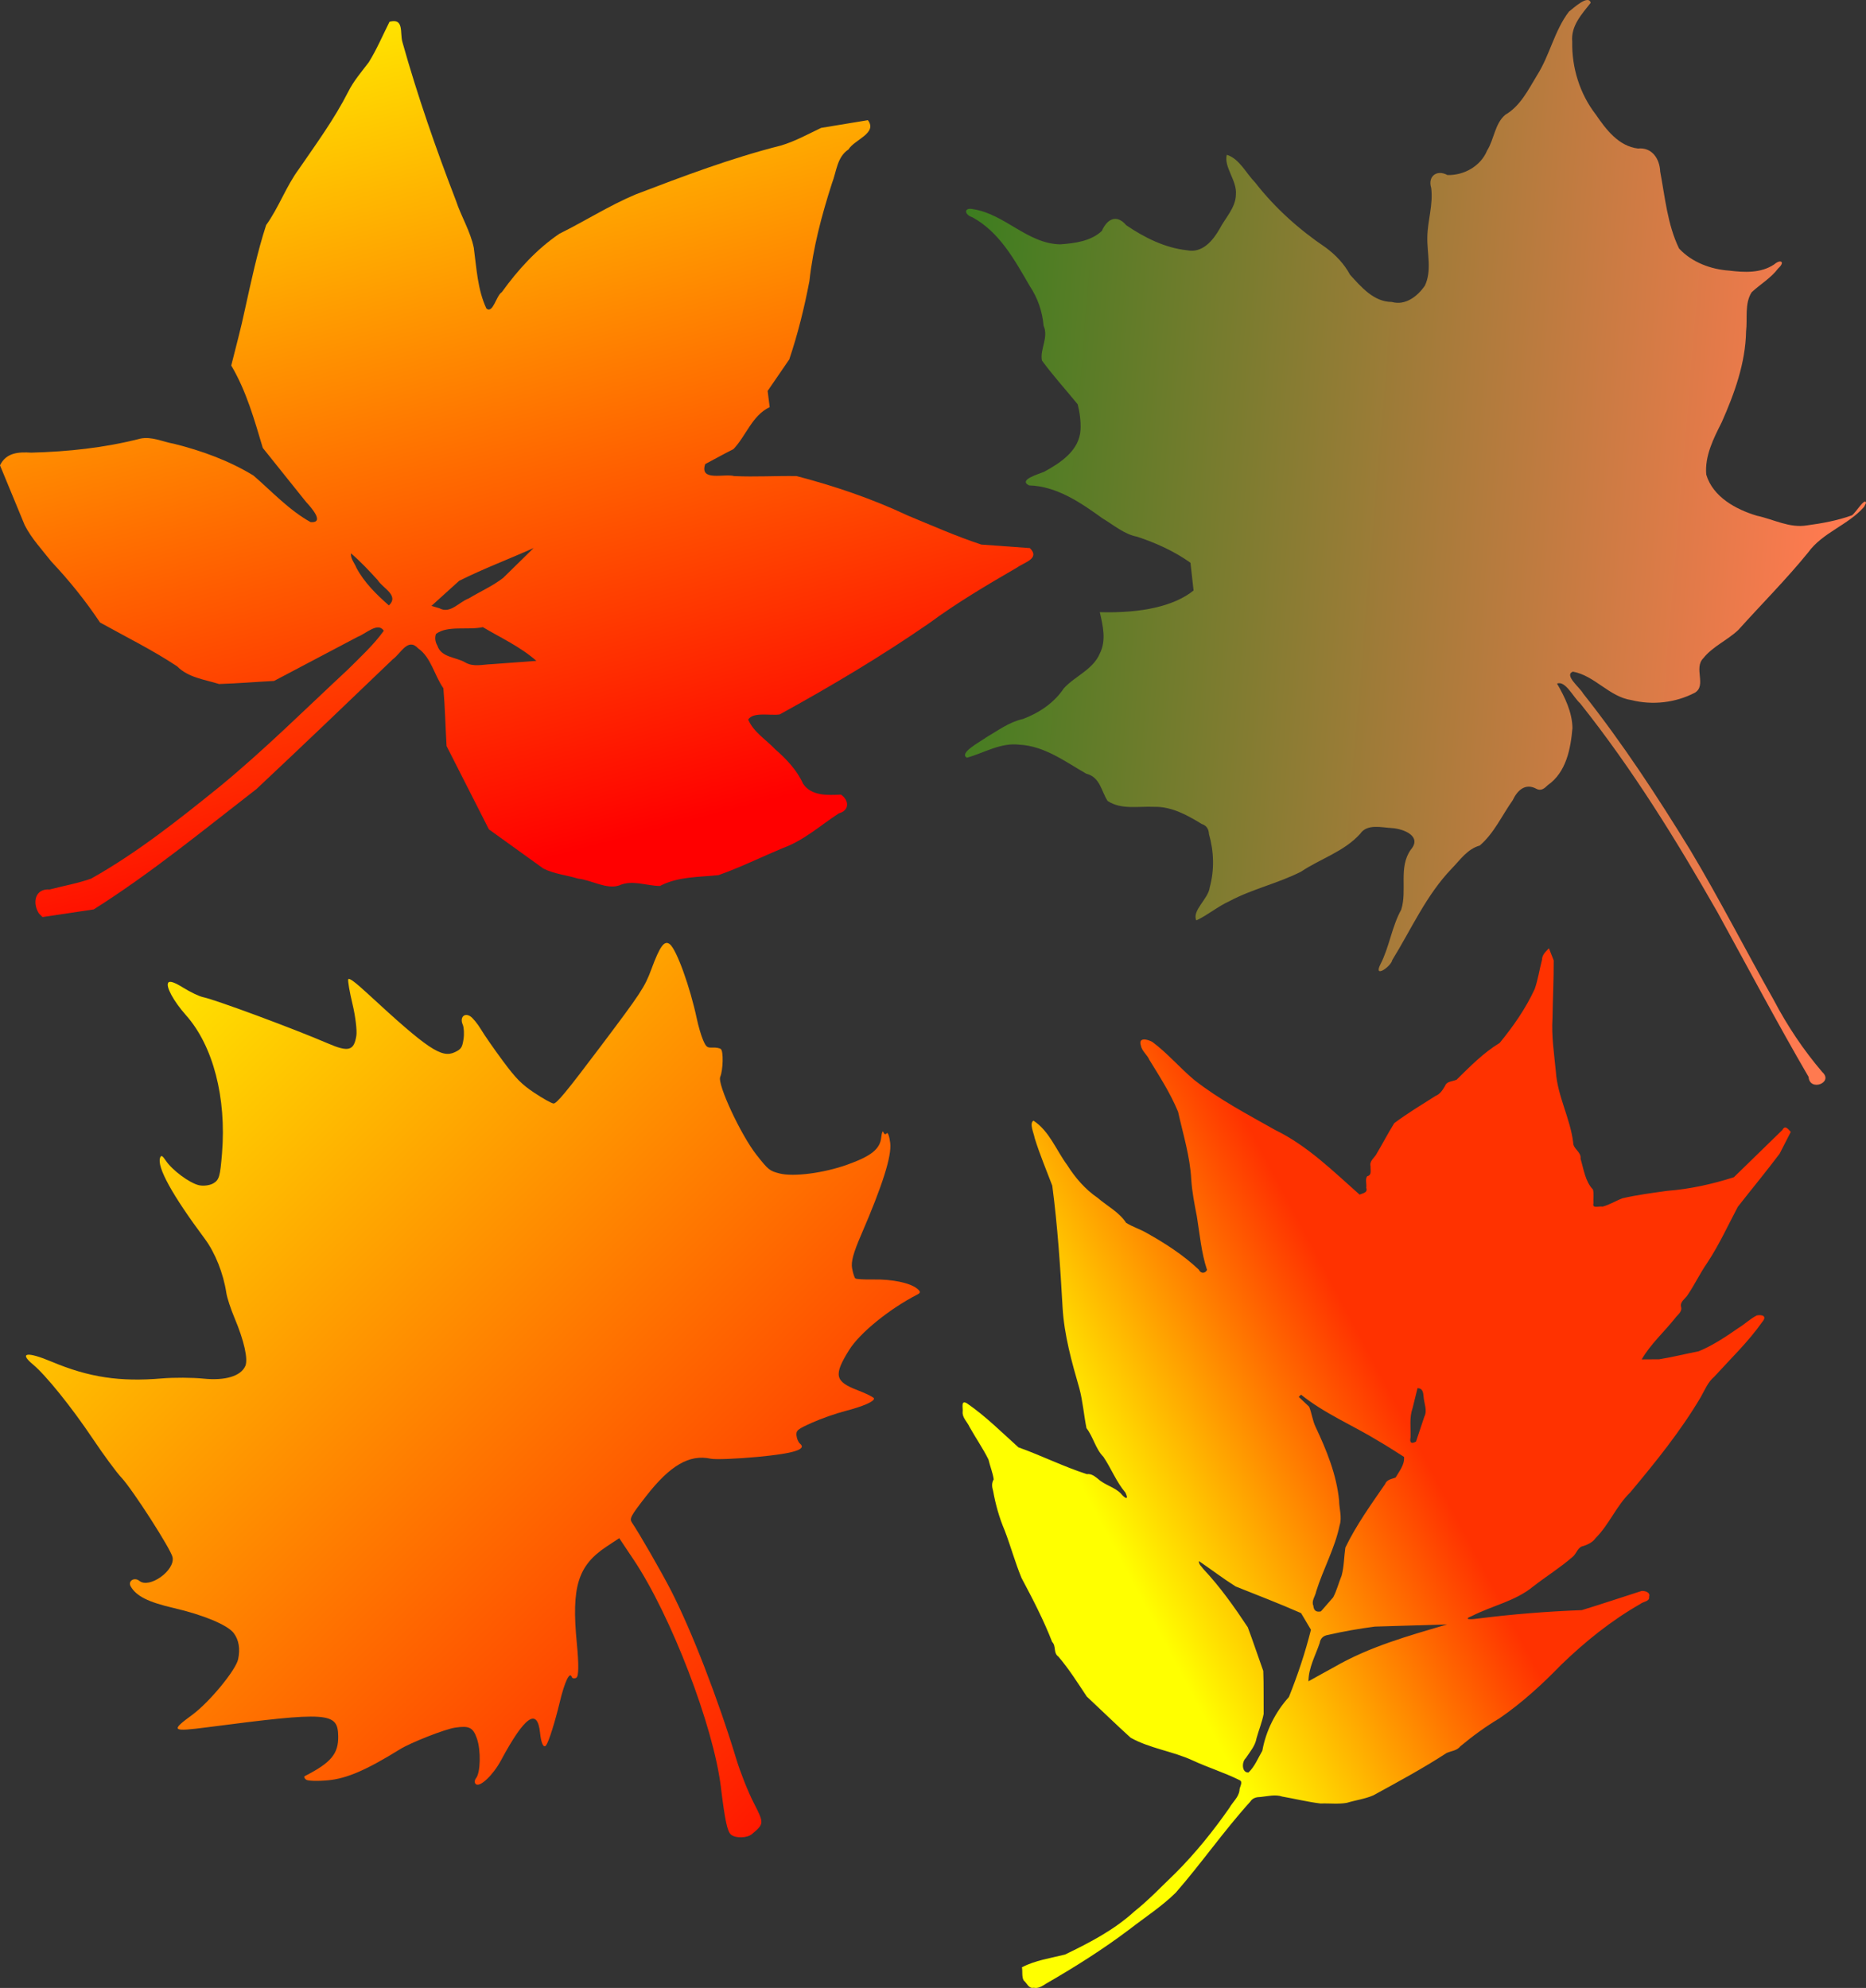 <?xml version="1.0" encoding="UTF-8" standalone="no"?>
<!-- Created with Inkscape (http://www.inkscape.org/) -->

<svg
   xmlns:dc="http://purl.org/dc/elements/1.1/"
   xmlns:cc="http://creativecommons.org/ns#"
   xmlns:rdf="http://www.w3.org/1999/02/22-rdf-syntax-ns#"
   xmlns:svg="http://www.w3.org/2000/svg"
   xmlns="http://www.w3.org/2000/svg"
   xmlns:sodipodi="http://sodipodi.sourceforge.net/DTD/sodipodi-0.dtd"
   xmlns:inkscape="http://www.inkscape.org/namespaces/inkscape"
   width="720.546"
   height="767.796"
   id="svg2"
   version="1.1"
   inkscape:version="0.48.5 r10040"
   sodipodi:docname="Leaves.svg">
 <rect width="100%" height="100%" fill="#333333" stroke="none"/>
 <defs>
    <linearGradient id="grad1" x1="0%" y1="0%" x2="100%" y2="100%">
      <stop offset="0%" style="stop-color:rgb(255,255,0);stop-opacity:1" />
      <stop offset="100%" style="stop-color:rgb(255,0,0);stop-opacity:1" />
    </linearGradient>
    <linearGradient id="grad2" x1="0%" y1="0%" x2="100%" y2="10%">
      <stop offset="0%" style="stop-color:rgb(55,125,30);stop-opacity:1" />
      <stop offset="100%" style="stop-color:rgb(255,122,80);stop-opacity:1" />
    </linearGradient>

    <linearGradient id="grad3" x1="0%" y1="0%" x2="30%" y2="100%">
      <stop offset="0%" style="stop-color:rgb(255,255,0);stop-opacity:1" />
      <stop offset="100%" style="stop-color:rgb(255,0,0);stop-opacity:1" />
    </linearGradient>

    <linearGradient id="grad4" x1="0%" y1="30%" x2="30%" y2="10%">
      <stop offset="0%" style="stop-color:rgb(255,255,0);stop-opacity:1" />
      <stop offset="100%" style="stop-color:rgb(255,50,0);stop-opacity:1" />
    </linearGradient>

  </defs>

  <sodipodi:namedview
     id="base"
     pagecolor="#ffffff"
     bordercolor="#666666"
     borderopacity="1.0"
     inkscape:pageopacity="0.0"
     inkscape:pageshadow="2"
     inkscape:zoom="0.65788212"
     inkscape:cx="289.13818"
     inkscape:cy="362.17653"
     inkscape:document-units="px"
     inkscape:current-layer="layer1"
     showgrid="false"
     inkscape:window-width="1366"
     inkscape:window-height="705"
     inkscape:window-x="-8"
     inkscape:window-y="-8"
     inkscape:window-maximized="1"
     fit-margin-top="0"
     fit-margin-left="0"
     fit-margin-right="0"
     fit-margin-bottom="0" />
  <g
     inkscape:label="Layer 1"
     inkscape:groupmode="layer"
     id="layer1"
     transform="translate(-12.081,-30.702)">
    <path
       style="fill:url(#grad1)"
       d="m 302.436,739.074 c -1.85,1.552 -6.275,1.677 -8.058,0.228 -1.446,-1.175 -2.355,-5.427 -3.941,-18.437 -2.866,-23.509 -19.25,-66.193 -33.701,-87.801 l -5.54,-8.283 -4.87,3.226 c -11.118,7.365 -13.634,15.534 -11.507,37.356 0.803,8.24 0.742,12.784 -0.179,13.315 -0.769,0.443 -1.574,0.302 -1.788,-0.313 -0.78,-2.243 -2.751,1.922 -4.635,9.794 -1.836,7.672 -4.266,15.348 -5.263,16.625 -0.961,1.23 -1.91,-0.721 -2.331,-4.793 -1.026,-9.916 -5.913,-6.471 -15.109,10.652 -3.035,5.65 -8.093,10.438 -9.672,9.155 -0.603,-0.49 -0.571,-1.537 0.071,-2.326 1.723,-2.121 1.916,-10.745 0.341,-15.27 -1.512,-4.344 -2.97,-5.07 -8.5,-4.234 -3.913,0.592 -17.084,5.768 -21.242,8.35 -12.856,7.98 -20.468,11.274 -27.643,11.963 -4.095,0.393 -7.983,0.278 -8.639,-0.255 -0.657,-0.534 -0.864,-1.139 -0.46,-1.346 10.145,-5.186 13.026,-8.624 12.91,-15.405 -0.16,-9.302 -3.707,-9.547 -50.424,-3.473 -13.948,1.813 -14.418,1.436 -5.955,-4.777 6.597,-4.844 16.862,-17.29 17.74,-21.509 0.843,-4.055 0.26,-7.473 -1.722,-10.09 -2.356,-3.111 -11.683,-7.008 -23.103,-9.654 -9.93,-2.3 -14.538,-4.619 -16.675,-8.391 -1.165,-2.055 1.418,-3.685 3.351,-2.114 3.839,3.119 13.82,-3.965 12.832,-9.107 C 78.139,629.121 63.265,605.96 58.956,601.38 57.055,599.359 52.093,592.622 47.929,586.408 39.725,574.164 29.784,561.82 24.786,557.671 c -5.51,-4.574 -2.249,-5.037 7.281,-1.032 14.32,6.017 26.283,7.83 42.543,6.448 4.567,-0.388 11.787,-0.353 16.043,0.078 8.392,0.85 14.359,-0.938 16.141,-4.839 1.174,-2.569 -0.443,-9.803 -4.163,-18.625 -1.453,-3.445 -2.868,-7.769 -3.146,-9.607 -1.141,-7.554 -4.332,-15.576 -8.329,-20.94 -12.575,-16.875 -18.591,-27.798 -17.248,-31.316 0.413,-1.082 0.874,-0.845 2.203,1.131 2.492,3.705 9.071,8.603 12.731,9.478 1.766,0.422 4.324,0.085 5.684,-0.749 2.194,-1.346 2.564,-2.647 3.286,-11.549 1.749,-21.571 -3.456,-41.552 -13.888,-53.316 -4.854,-5.473 -7.976,-11.247 -6.84,-12.646 0.58,-0.714 2.484,-0.053 5.78,2.004 2.703,1.687 6.154,3.327 7.669,3.644 4.913,1.028 35.131,12.235 48.211,17.88 7.901,3.41 10.035,2.826 10.937,-2.995 0.311,-2.007 -0.353,-7.488 -1.475,-12.181 -1.122,-4.693 -1.868,-9.01 -1.657,-9.594 0.264,-0.732 2.642,1.025 7.649,5.651 23.073,21.316 28.417,24.902 33.509,22.486 2.436,-1.156 2.86,-1.787 3.358,-5 0.313,-2.022 0.171,-4.581 -0.316,-5.688 -1.169,-2.652 0.547,-4.611 2.836,-3.238 0.997,0.598 2.895,2.902 4.217,5.118 1.322,2.216 5.155,7.736 8.517,12.266 5.024,6.769 7.172,8.943 12.052,12.203 3.266,2.181 6.6,4.052 7.41,4.157 1.175,0.152 4.861,-4.31 18.271,-22.113 15.494,-20.571 17.01,-22.875 19.515,-29.664 3.352,-9.085 5.084,-11.427 7.187,-9.719 2.608,2.119 7.804,16.51 10.409,28.83 0.599,2.833 1.681,6.509 2.405,8.168 1.181,2.708 1.555,3.004 3.656,2.892 1.287,-0.069 2.732,0.193 3.21,0.582 1.042,0.847 0.875,8.028 -0.25,10.774 -1.154,2.816 7.947,22.371 13.981,30.041 4.628,5.883 5.061,6.233 8.944,7.229 5.382,1.381 17.062,-0.14 26.182,-3.409 9.247,-3.315 12.613,-6.03 13.081,-10.551 0.191,-1.841 0.564,-2.723 0.831,-1.961 0.289,0.826 0.804,0.993 1.276,0.412 0.435,-0.536 1.045,1.154 1.355,3.754 0.602,5.05 -2.985,16.382 -11.217,35.439 -3.043,7.044 -3.96,10.425 -3.508,12.933 0.336,1.868 0.903,3.633 1.26,3.923 0.357,0.29 3.509,0.474 7.005,0.409 7.162,-0.133 14.031,1.292 16.777,3.481 1.466,1.168 1.495,1.648 0.142,2.342 -10.765,5.526 -22.219,14.832 -26.298,21.368 -6.116,9.799 -5.594,12.209 3.389,15.643 3.358,1.284 6.142,2.686 6.187,3.115 0.123,1.191 -4.237,3.088 -11.261,4.898 -3.488,0.899 -9.167,2.899 -12.619,4.445 -5.682,2.544 -6.255,3.018 -6.05,5.001 0.125,1.205 0.725,2.596 1.335,3.091 2.737,2.224 -2.274,3.811 -16.173,5.123 -8.251,0.779 -16.485,1.099 -18.297,0.711 -8.239,-1.763 -15.669,2.553 -24.96,14.501 -6.006,7.723 -6.495,8.645 -5.425,10.212 2.771,4.056 11.447,19.143 15.045,26.161 8.03,15.664 18.118,41.715 25.295,65.324 1.544,5.078 4.549,12.618 6.678,16.757 4.042,7.857 4.029,8.066 -0.699,12.032 z"
       id="path3164"
       inkscape:connector-curvature="0" />
    <path
       style="fill:url(#grad2)"
       d="m 731.84,226.522 c -6.189,7.03 -16.026,9.859 -21.598,17.613 -8.452,10.39 -17.947,19.887 -26.885,29.835 -4.221,4.021 -9.906,6.372 -13.563,10.963 -3.803,3.881 1.342,10.433 -3.201,13.287 -7.473,3.905 -16.301,4.919 -24.482,2.891 -8.658,-1.271 -14.106,-9.399 -22.639,-11.005 -3.619,1.314 2.711,6.163 3.935,8.446 15.172,19.155 28.588,39.647 41.347,60.467 11.327,18.922 21.327,38.591 32.179,57.78 5.22,9.984 11.512,19.412 18.829,27.979 4.462,4.047 -4.872,7.671 -5.3,1.859 -12.17,-20.906 -23.475,-42.297 -35.123,-63.494 -15.97,-28.002 -32.988,-55.561 -53.103,-80.807 -2.587,-2.263 -5.71,-8.947 -8.915,-7.605 3.017,5.199 5.842,10.995 5.957,17.131 -0.694,8.058 -2.399,17.077 -9.497,22.061 -1.327,1.289 -2.682,2.458 -4.536,1.38 -4.201,-2.226 -7.275,0.681 -9.031,4.451 -4.166,5.877 -7.192,12.762 -12.734,17.519 -4.764,1.326 -7.495,5.458 -10.78,8.854 -9.861,10.209 -15.601,23.385 -22.971,35.314 -0.517,2.636 -7.479,7.354 -4.608,1.703 3.474,-6.75 4.366,-14.46 8.036,-21.114 2.392,-7.517 -1.162,-16.294 3.683,-23.143 4.512,-5.238 -2.814,-8.075 -7.248,-8.362 -4.056,-0.202 -9.583,-1.778 -12.29,2.217 -6.187,6.86 -15.284,9.571 -22.788,14.593 -8.93,4.557 -18.877,6.691 -27.737,11.44 -4.488,2.04 -8.306,5.334 -12.738,7.408 -1.808,-3.781 4.676,-8.33 5.174,-12.765 1.851,-6.749 1.622,-13.889 -0.298,-20.59 -0.096,-1.905 -0.919,-3.275 -2.779,-3.881 -5.629,-3.436 -11.673,-6.802 -18.487,-6.632 -5.934,-0.278 -12.609,1.209 -17.868,-2.265 -2.511,-3.858 -2.863,-9.19 -8.263,-10.535 -8.113,-4.645 -16.045,-10.667 -25.737,-11.192 -7.245,-0.915 -13.628,3.148 -20.328,5.026 -3.262,-1.787 5.033,-6.078 7.402,-7.818 4.602,-2.699 8.937,-5.978 14.257,-7.143 6.207,-2.345 12.036,-6.231 15.748,-11.824 4.379,-4.811 11.296,-7.202 13.948,-13.553 2.519,-5.039 1.137,-10.68 -0.044,-15.873 16.311,0.468 28.871,-2.427 36.202,-8.375 -0.397,-3.569 -0.794,-7.139 -1.19,-10.708 -6.266,-4.463 -13.352,-7.663 -20.635,-10.073 -4.989,-0.936 -9.015,-4.512 -13.298,-7.049 -8.413,-6.056 -17.627,-12.446 -28.374,-12.75 -4.399,-2.138 3.774,-4.397 5.752,-5.248 6.368,-3.449 13.682,-8.258 14.097,-16.263 0.166,-3.263 -0.299,-6.697 -1.093,-9.815 -4.591,-5.637 -9.501,-11.03 -13.793,-16.899 -0.923,-4.237 2.679,-8.859 0.615,-13.492 -0.473,-5.471 -2.269,-10.703 -5.324,-15.274 -5.804,-9.981 -11.665,-20.89 -22.217,-26.592 -3.085,-0.966 -3.373,-3.956 0.416,-3.097 12.196,1.915 20.922,13.335 33.558,13.573 5.564,-0.408 11.833,-1.189 16.062,-5.175 2.035,-4.611 5.663,-6.633 9.45,-2.188 6.999,4.756 14.969,8.748 23.474,9.653 5.884,1.201 9.952,-3.721 12.547,-8.245 2.208,-4.277 6.252,-8.257 6.301,-13.274 0.497,-5.428 -4.732,-10.597 -3.525,-15.361 4.883,1.497 7.44,7.152 10.941,10.682 7.639,9.831 16.984,18.206 27.289,25.158 3.817,2.828 7.134,6.313 9.365,10.483 4.331,4.746 9.147,10.496 16.162,10.52 5.254,1.475 9.925,-2.209 12.74,-6.299 2.798,-5.891 0.787,-12.606 0.953,-18.858 0.114,-6.337 2.32,-12.516 1.48,-18.907 -1.402,-4.573 2.288,-7.154 6.25,-4.963 6.386,0.211 12.884,-3.434 15.359,-9.477 2.739,-4.387 2.931,-10.291 6.991,-13.783 5.869,-3.384 8.899,-9.724 12.301,-15.295 4.924,-7.768 6.667,-17.177 12.276,-24.54 1.716,-1.345 7.6,-6.81 8.415,-3.41 -3.451,4.391 -7.686,8.888 -7.126,15.002 -0.198,10.079 2.914,20.14 9.102,28.14 3.962,5.776 8.779,12.214 16.281,13.129 5.431,-0.57 8.393,3.991 8.578,8.886 1.893,9.997 2.807,20.459 7.284,29.719 4.898,5.305 12.235,8.068 19.366,8.546 5.859,0.715 12.174,1.06 17.333,-2.37 2.475,-2.153 4.465,-1.078 1.584,1.517 -2.793,3.758 -6.92,6.089 -10.261,9.237 -2.778,4.384 -1.54,10.102 -2.138,15.068 -0.218,12.287 -4.483,23.988 -9.392,35.093 -3.156,6.252 -6.617,13.032 -5.986,20.229 2.549,8.634 11.457,13.474 19.54,15.894 6.462,1.367 12.621,4.892 19.415,3.721 5.854,-0.783 11.759,-1.866 17.316,-3.879 1.453,-1.007 5.091,-7.106 5.427,-4.77 l -0.348,0.729 -0.439,0.831 -4e-5,1e-5 z"
       id="path3380"
       inkscape:connector-curvature="0"
       sodipodi:nodetypes="cccccccccccccccccccccccccccccccccccccccccccccccccccccccccccccccccccccccccccccccccccccccccccccccc" />
    <path
       style="fill:url(#grad3)"
       d="m 27.081,383.479 c -2.619,-4.217 -1.433,-9.678 4.192,-9.234 5.327,-1.41 10.837,-2.355 16.012,-4.201 17.829,-10.024 33.896,-22.831 49.768,-35.645 17.215,-14.173 33.024,-29.923 49.345,-45.091 4.816,-4.808 9.909,-9.456 13.883,-14.984 -2.254,-3.565 -7.07,1.256 -10.054,2.322 -10.772,5.684 -21.545,11.368 -32.317,17.052 -7.082,0.365 -14.152,0.971 -21.241,1.185 -5.568,-1.746 -11.905,-2.456 -16.189,-6.83 -9.531,-6.323 -19.808,-11.381 -29.788,-16.934 -5.569,-8.383 -11.906,-16.224 -18.798,-23.544 -3.567,-4.547 -7.645,-8.874 -10.27,-14.041 -3.181,-7.702 -6.361,-15.404 -9.542,-23.106 2.392,-4.965 7.195,-5.201 12.061,-4.906 14.159,-0.369 28.326,-1.864 42.065,-5.4 4.413,-0.971 8.707,1.231 13.02,1.974 10.717,2.664 21.249,6.505 30.7,12.253 7.168,6.193 13.726,13.358 22.076,18.006 5.755,0.424 -0.044,-5.965 -1.738,-7.785 -5.571,-6.958 -11.141,-13.915 -16.712,-20.873 -3.251,-10.878 -6.348,-21.98 -12.181,-31.819 1.803,-7.239 3.78,-14.454 5.311,-21.772 2.43,-10.891 4.702,-21.846 8.163,-32.469 4.914,-6.819 7.667,-14.918 12.686,-21.688 6.672,-9.718 13.654,-19.267 19.012,-29.806 2.076,-4.193 5.167,-7.719 7.946,-11.408 3.087,-4.984 5.373,-10.397 7.999,-15.625 5.729,-1.533 3.952,4.316 4.977,7.827 5.82,20.752 12.92,41.152 20.676,61.26 2.029,6.17 5.615,11.887 6.892,18.238 1.072,7.884 1.434,16.097 4.858,23.416 2.544,2.175 3.786,-5.013 5.959,-6.307 6.175,-8.59 13.453,-16.611 22.239,-22.569 9.909,-4.897 19.286,-10.925 29.484,-15.201 18.385,-7.026 36.844,-14.001 55.949,-18.836 5.498,-1.589 10.55,-4.446 15.654,-6.847 6.01,-0.99 12.021,-1.981 18.031,-2.971 3.854,5.02 -5.282,7.544 -7.484,11.299 -4.478,2.935 -4.611,8.544 -6.402,13.121 -3.962,12.309 -7.292,24.874 -8.699,37.754 -1.949,10.213 -4.465,20.414 -7.779,30.231 -2.782,4.056 -5.565,8.112 -8.347,12.169 0.263,2.086 0.525,4.171 0.788,6.257 -6.819,3.233 -9.091,11.087 -13.998,16.219 -3.668,1.84 -7.267,3.858 -10.903,5.778 -2.291,6.876 7.377,3.556 11.218,4.631 8.011,0.377 16.088,-0.129 24.058,-0.007 14.674,3.84 29.087,8.723 42.823,15.187 9.432,3.911 18.845,8.076 28.518,11.267 6.25,0.456 12.5,0.912 18.75,1.367 4.116,4.04 -2.244,5.522 -4.951,7.514 -11.619,6.733 -23.196,13.575 -34.016,21.557 -18.535,12.808 -37.93,24.332 -57.661,35.182 -3.758,0.525 -10.231,-1.088 -12.131,1.982 2.082,4.884 6.925,7.752 10.463,11.508 4.302,3.765 8.361,7.994 10.728,13.272 3.24,4.82 9.55,4.412 14.63,4.193 3.134,2.168 3.44,6.082 -0.858,7.26 -7.063,4.607 -13.471,10.447 -21.498,13.346 -8.31,3.468 -16.462,7.505 -24.924,10.491 -7.604,0.811 -15.707,0.527 -22.629,4.19 -5.206,-0.015 -10.675,-2.528 -15.79,-0.185 -4.97,1.577 -10.607,-2.097 -15.862,-2.662 -4.41,-1.378 -9.293,-1.79 -13.382,-3.901 -7.004,-5.04 -14.007,-10.08 -21.011,-15.12 -5.447,-10.724 -10.894,-21.449 -16.341,-32.173 -0.451,-7.439 -0.583,-14.898 -1.233,-22.325 -3.464,-4.921 -4.762,-11.967 -9.745,-15.398 -3.992,-4.308 -6.629,1.965 -9.787,4.212 -17.466,16.78 -34.98,33.523 -52.629,50.103 -20.603,15.954 -40.787,32.566 -62.857,46.5 -6.594,0.985 -13.187,1.969 -19.781,2.954 l -0.703,-0.706 -0.703,-0.706 -1.8e-5,10e-6 z M 149.711,250.002 c 3.029,5.718 7.736,10.292 12.535,14.532 4.107,-3.906 -2.392,-6.634 -4.32,-9.781 -3.282,-3.597 -6.604,-7.179 -10.322,-10.335 -0.21,2.076 1.395,3.762 2.107,5.584 z m 31.269,30.068 c 1.476,4.598 7.126,4.366 10.735,6.473 3.204,1.899 6.826,0.757 10.295,0.675 5.733,-0.422 11.466,-0.843 17.199,-1.265 -6.147,-5.442 -13.682,-8.874 -20.682,-13.032 -5.779,1.26 -13.654,-0.761 -18.086,2.622 -0.563,1.489 -0.265,3.186 0.539,4.527 z m 0.757,-14.448 c 4.242,2.308 7.579,-2.421 11.327,-3.777 4.41,-2.684 9.264,-4.792 13.327,-7.958 3.917,-3.842 7.834,-7.684 11.751,-11.526 -9.545,4.299 -19.442,7.986 -28.765,12.675 -3.564,3.224 -7.128,6.448 -10.692,9.672 1.017,0.305 2.034,0.609 3.052,0.914 z"
       id="path3408"
       inkscape:connector-curvature="0" />
    <path
       style="fill:url(#grad4)"
       d="m 610.193,396.949 c -1.221,1.288 -2.642,2.484 -2.67,4.404 -0.982,3.767 -1.547,7.688 -2.83,11.349 -3.477,7.545 -8.295,14.418 -13.524,20.813 -6.282,3.791 -11.417,9.085 -16.621,14.188 -1.566,0.728 -3.807,0.53 -4.481,2.428 -0.94,1.57 -1.87,3.14 -3.66,3.844 -5.365,3.401 -10.876,6.729 -15.936,10.511 -2.513,4.053 -4.708,8.309 -7.144,12.38 -0.979,1.357 -2.514,2.513 -2.015,4.376 -0.107,1.421 0.598,3.304 -1.275,3.742 -0.899,1.056 -0.157,3.042 -0.391,4.475 0.669,1.933 -1.245,2.058 -2.577,2.625 -10.242,-9.076 -20.143,-18.901 -32.588,-24.958 -10.645,-6.017 -21.582,-11.735 -31.225,-19.305 -5.587,-4.664 -10.308,-10.315 -16.154,-14.665 -1.935,-1.119 -5.546,-1.954 -4.478,1.334 0.315,2.098 2.471,3.604 3.295,5.58 3.997,6.48 8.162,12.981 11.067,20.027 1.936,8.653 4.604,17.174 5.089,26.085 0.305,4.847 1.254,9.59 2.171,14.335 1.124,6.905 1.712,14.005 3.925,20.663 -0.657,1.366 -2.409,1.563 -3.181,-0.113 -5.98,-5.658 -13.001,-10.174 -20.164,-14.182 -2.521,-1.471 -5.496,-2.366 -7.906,-3.912 -2.672,-4.114 -7.311,-6.456 -10.961,-9.61 -4.845,-3.318 -8.683,-7.776 -11.806,-12.715 -4.25,-5.742 -6.824,-13.059 -13,-17.116 -1.71,0.962 0.143,4.841 0.464,6.736 1.929,6.244 4.492,12.293 6.798,18.385 2.049,15.609 3.088,31.323 3.979,47.032 0.62,10.674 3.522,20.995 6.468,31.209 1.353,5.04 1.733,10.331 2.759,15.399 2.653,3.429 3.462,7.962 6.536,11.075 3.036,4.494 4.968,9.681 8.521,13.834 1.517,3.229 -0.371,2.087 -1.753,0.367 -2.486,-2.569 -6.183,-3.233 -8.819,-5.667 -1.324,-1.03 -2.587,-2.094 -4.351,-1.854 -9.006,-2.897 -17.495,-7.17 -26.404,-10.341 -6.477,-5.816 -12.666,-12.042 -19.856,-16.98 -2.501,-1.505 -1.514,1.782 -1.688,3.192 -0.247,2.292 1.805,3.954 2.671,5.94 2.368,4.204 5.148,8.232 7.292,12.535 0.596,2.561 1.673,5.134 2.031,7.675 -0.874,1.433 -0.703,2.949 -0.225,4.488 0.943,5.268 2.386,10.41 4.494,15.333 2.295,6.03 4.007,12.299 6.462,18.255 4.293,8.061 8.509,16.181 11.822,24.7 1.659,1.663 0.366,4.275 2.405,5.661 4.103,4.807 7.476,10.181 10.958,15.422 5.665,5.289 11.219,10.734 16.952,15.927 7.477,4.173 16.197,5.187 23.94,8.766 5.953,2.764 12.279,4.703 18.141,7.629 1.518,0.703 -0.138,2.713 -0.06,4.023 -0.349,2.608 -2.6,4.392 -3.842,6.613 -6.258,8.984 -13.176,17.564 -20.919,25.312 -5.219,4.987 -10.168,10.262 -15.836,14.769 -7.817,7.156 -17.315,12.085 -26.788,16.638 -5.592,1.414 -11.45,2.206 -16.608,4.914 0.315,1.658 -0.149,3.658 0.695,5.101 1.23,0.998 1.944,3.24 3.823,2.796 1.846,0.378 3.315,-0.616 4.793,-1.573 11.16,-6.44 22.076,-13.304 32.353,-21.092 5.96,-4.625 12.387,-8.764 17.759,-14.076 9.941,-11.398 18.575,-23.894 28.727,-35.102 0.921,-1.476 2.405,-1.813 4.042,-1.84 2.795,-0.271 5.615,-1.076 8.369,-0.142 4.925,0.859 9.82,2.067 14.772,2.67 3.361,-0.139 6.802,0.327 10.109,-0.257 3.394,-1.034 7.019,-1.48 10.259,-2.9 9.552,-5.236 19.158,-10.403 28.288,-16.354 1.915,-0.844 3.909,-0.837 5.337,-2.611 4.755,-3.971 9.764,-7.621 15.085,-10.791 8.691,-5.962 16.47,-13.102 23.795,-20.646 9.268,-8.977 19.41,-17.148 30.64,-23.542 1.067,-0.93 3.662,-0.928 3.315,-2.721 0.633,-1.777 -1.594,-2.364 -2.893,-2.263 -7.698,2.44 -15.362,5.063 -23.078,7.399 -13.418,0.503 -26.808,1.573 -40.13,3.261 -1.913,0.323 -6.317,0.601 -2.304,-0.992 7.816,-3.99 16.801,-5.73 23.689,-11.424 4.987,-3.883 10.398,-7.24 15.162,-11.388 1.628,-1.278 1.951,-3.879 4.247,-4.232 1.827,-0.631 3.53,-1.441 4.683,-3.057 5.257,-5.276 8.007,-12.479 13.39,-17.669 9.756,-11.684 19.397,-23.593 27.167,-36.718 1.572,-2.767 2.738,-5.816 5.229,-7.922 6.286,-6.91 13.099,-13.421 18.483,-21.077 2.078,-2.399 0.035,-2.99 -2.047,-2.603 -2.428,1.221 -4.57,3.308 -6.944,4.758 -4.908,3.392 -9.95,6.803 -15.465,9.083 -5.101,0.997 -10.173,2.273 -15.292,3.097 -2.245,-2.9e-4 -4.491,0.018 -6.736,0.043 3.427,-5.947 8.667,-10.583 12.904,-15.94 0.973,-1.364 2.802,-2.414 2.308,-4.317 -0.519,-2.028 1.571,-3.106 2.521,-4.607 2.726,-4.025 4.825,-8.486 7.616,-12.504 4.523,-6.843 7.937,-14.324 11.753,-21.551 5.358,-6.865 10.94,-13.585 16.158,-20.54 1.446,-2.798 2.878,-5.603 4.303,-8.412 -1.085,-1.128 -2.167,-2.798 -3.267,-0.718 -6.226,6.082 -12.461,12.155 -18.7,18.223 -8.353,2.686 -16.951,4.58 -25.711,5.263 -5.791,0.803 -11.653,1.569 -17.337,2.881 -2.582,0.984 -5.033,2.555 -7.68,3.213 -1.286,-0.304 -4.087,0.915 -3.497,-1.274 -0.132,-1.748 0.243,-3.711 -0.197,-5.328 -3.007,-3.143 -3.567,-7.859 -4.783,-11.876 0.347,-2.708 -2.892,-3.749 -2.852,-6.261 -1.132,-9.395 -6.043,-17.874 -6.685,-27.365 -0.655,-6.917 -1.759,-13.842 -1.296,-20.807 0.105,-7.388 0.501,-14.821 0.461,-22.18 -0.597,-1.569 -1.215,-3.129 -1.844,-4.685 z m -50.742,169.889 c 2.061,0.048 2.211,1.728 2.356,3.412 0.182,2.545 1.518,5.19 0.265,7.622 -1.054,3.207 -2.129,6.407 -3.202,9.607 -1.872,1.016 -2.512,0.429 -2.113,-1.644 0.138,-3.769 -0.516,-7.633 0.781,-11.262 0.638,-2.579 1.276,-5.157 1.913,-7.736 z m -44.991,2.511 c 9.131,7.353 20.101,11.88 30.04,17.985 3.315,1.912 6.509,4.022 9.746,6.062 0.279,3.025 -1.838,5.486 -3.249,7.969 -1.549,0.597 -3.428,0.759 -4.076,2.539 -5.465,7.931 -11.152,15.852 -15.338,24.52 -0.527,3.589 -0.489,7.314 -1.435,10.807 -1.152,2.774 -1.87,5.803 -3.283,8.42 -1.577,1.794 -3.145,3.595 -4.709,5.4 -1.81,0.416 -2.779,-0.312 -2.929,-2.169 -0.849,-1.858 0.764,-3.698 1.097,-5.547 2.69,-8.624 7.205,-16.604 9.048,-25.501 1.013,-3.103 -0.182,-6.412 -0.202,-9.587 -0.986,-10.014 -4.84,-19.455 -9.099,-28.47 -1.173,-2.455 -1.459,-5.309 -2.464,-7.762 -1.338,-1.265 -2.676,-2.53 -4.015,-3.794 0.289,-0.291 0.578,-0.581 0.868,-0.872 z m -39.407,64.286 c 4.741,3.24 9.337,6.751 14.182,9.803 8.441,3.371 16.93,6.63 25.251,10.291 1.271,2.141 2.541,4.282 3.812,6.422 -2.212,8.841 -5.126,17.54 -8.509,25.972 -5.234,5.82 -8.893,13.081 -10.266,20.773 -1.686,2.842 -2.91,6.081 -5.338,8.382 -2.648,0.17 -2.673,-4.099 -1.054,-5.537 1.612,-2.453 3.644,-4.704 4.153,-7.689 0.864,-3.138 2.142,-6.214 2.749,-9.391 -0.064,-5.528 0.078,-11.095 -0.152,-16.6 -2.026,-5.612 -3.879,-11.309 -5.98,-16.879 -5.22,-7.873 -10.682,-15.608 -17.169,-22.504 -0.61,-0.934 -1.863,-1.806 -1.678,-3.044 z m 95.803,24.461 c -14.827,4.388 -29.912,8.572 -43.397,16.365 -3.39,1.832 -6.743,3.729 -10.113,5.595 0.003,-5.2 2.68,-9.921 4.319,-14.763 0.291,-1.808 1.398,-2.861 3.203,-3.14 5.96,-1.372 12.023,-2.417 18.079,-3.218 9.303,-0.28 18.606,-0.559 27.909,-0.839 z"
       id="path3533"
       inkscape:connector-curvature="0" />
  </g>
</svg>
